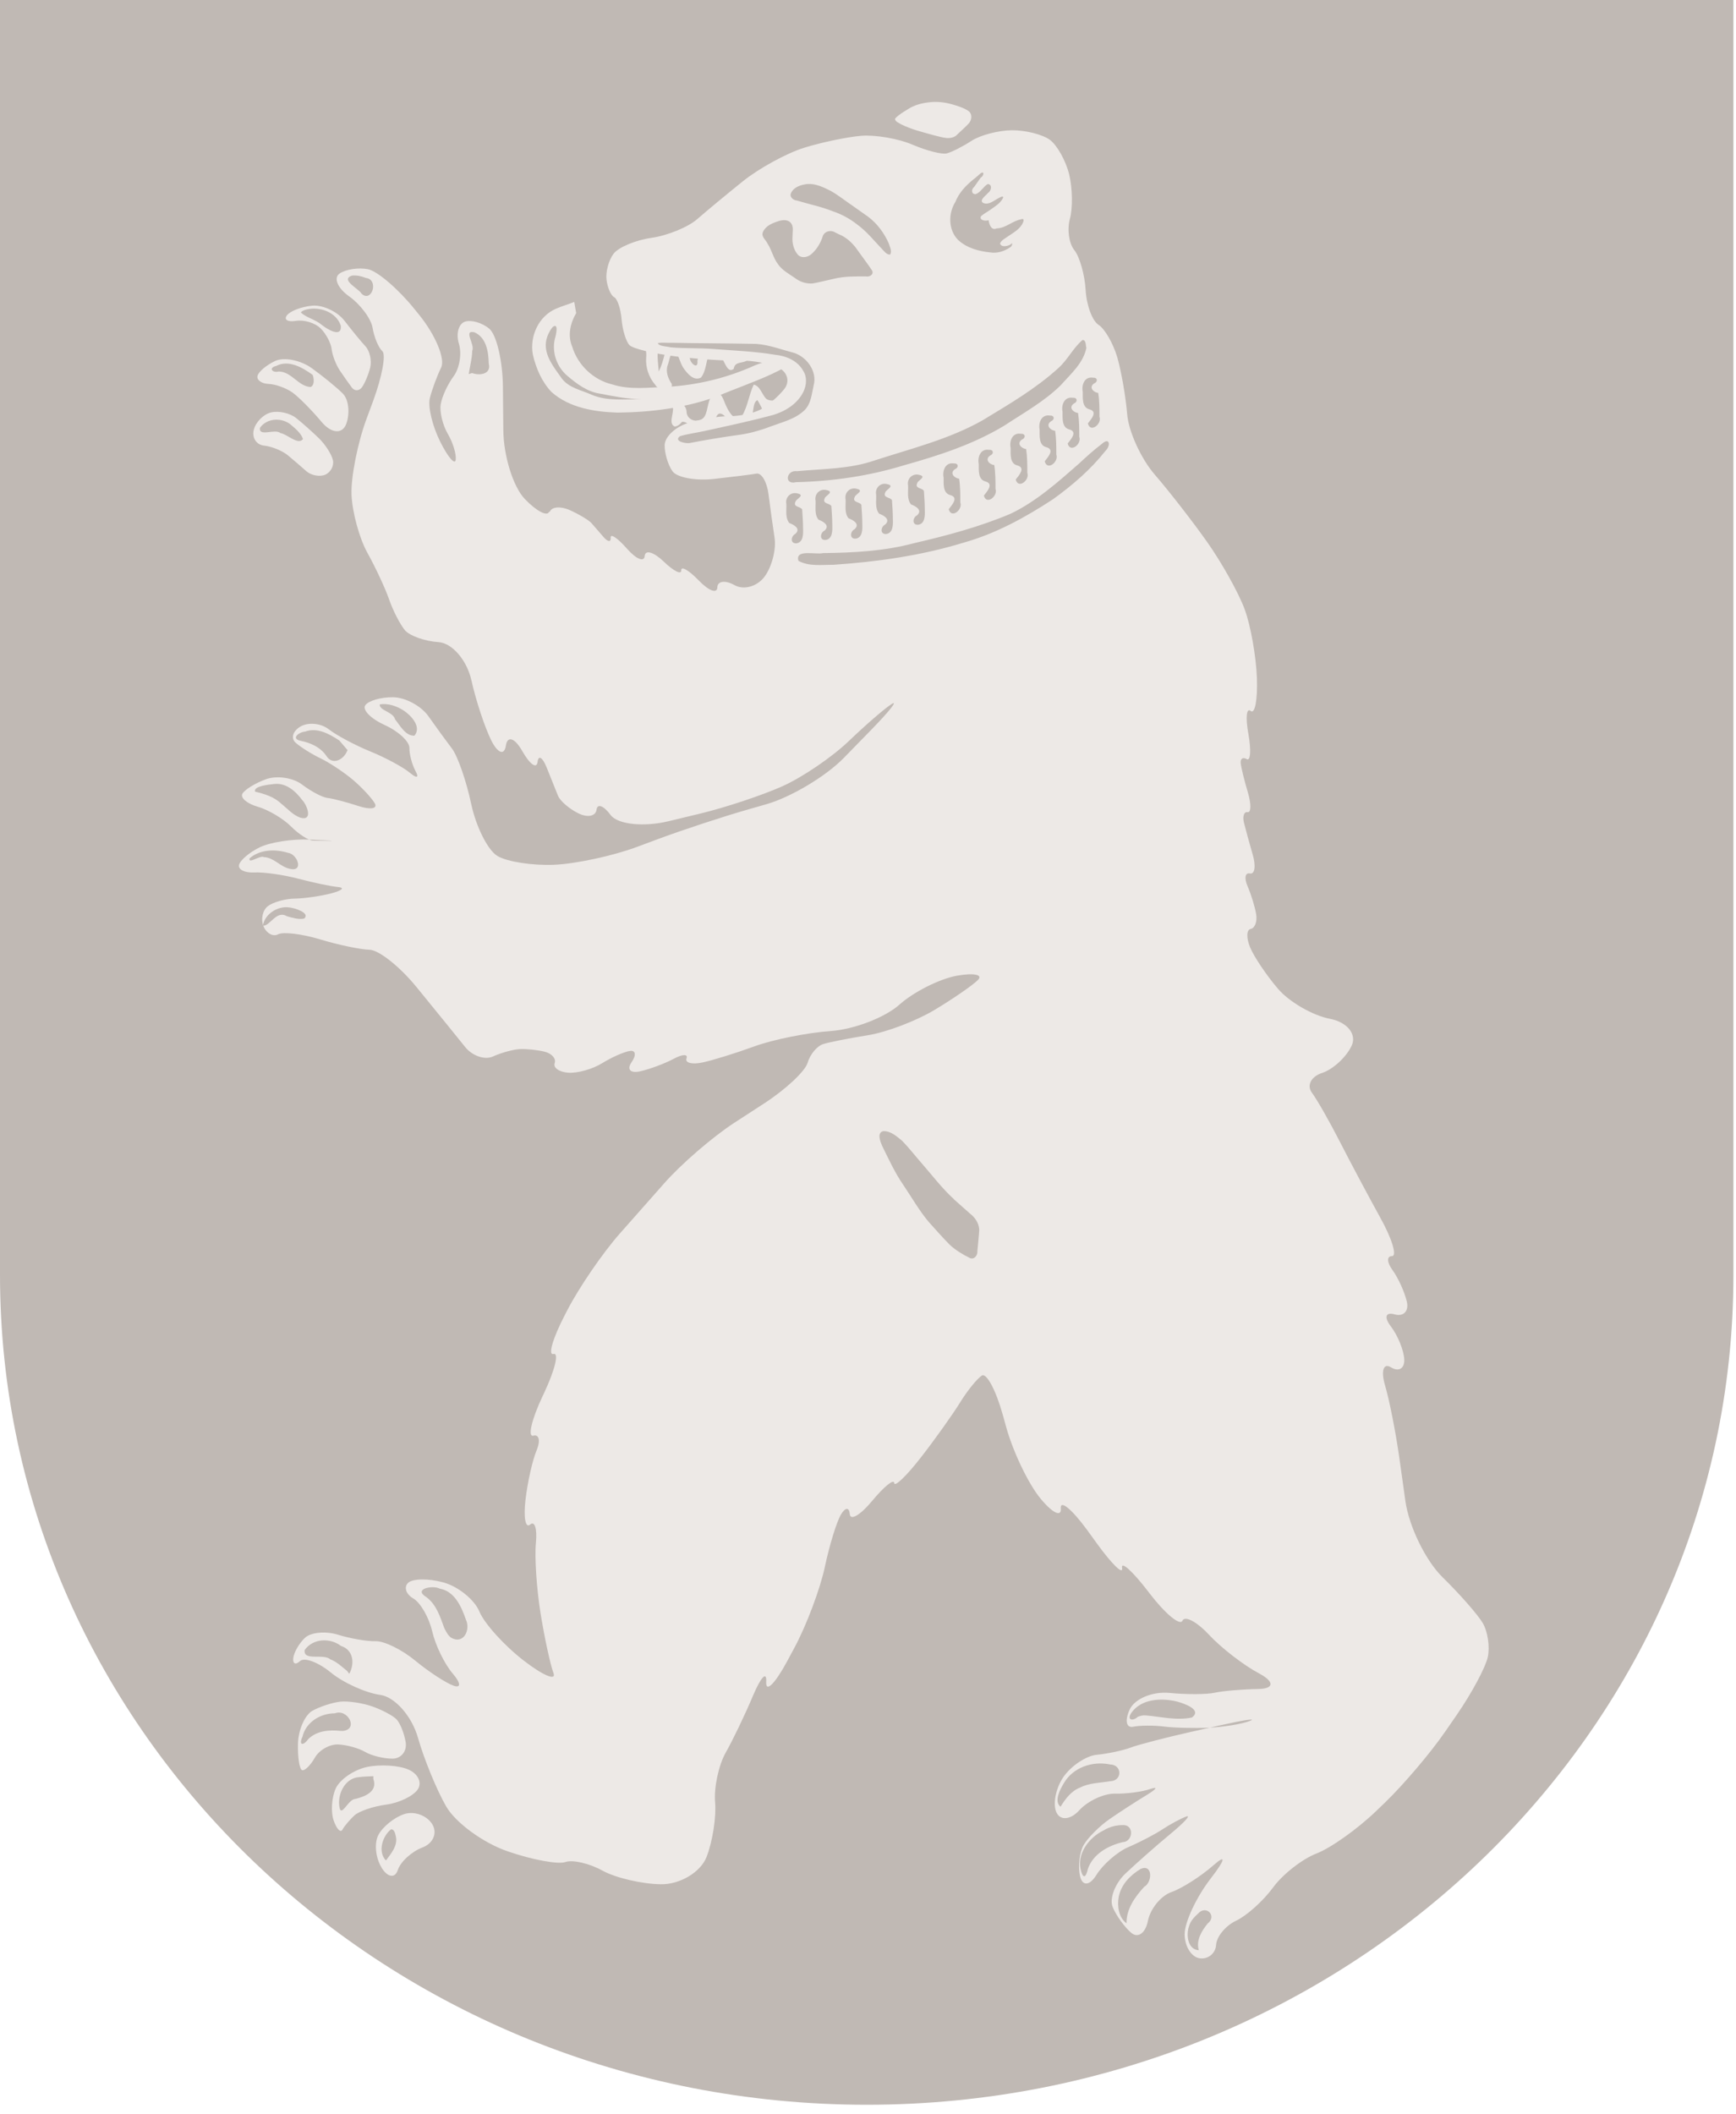 <?xml version="1.0" encoding="UTF-8"?>
<svg width="115px" height="140px" viewBox="0 0 115 140" version="1.1" xmlns="http://www.w3.org/2000/svg" xmlns:xlink="http://www.w3.org/1999/xlink">
    <!-- Generator: Sketch 53.2 (72643) - https://sketchapp.com -->
    <title>Group 17</title>
    <desc>Created with Sketch.</desc>
    <g id="Desktop" stroke="none" stroke-width="1" fill="none" fill-rule="evenodd">
        <g id="Limen-Tea-Pot" transform="translate(-590, -4468)">
            <g id="Group-17" transform="translate(590, 4468)">
                <path d="M57.386,0 L114.829,0 L114.829,84.428 C114.829,114.772 89.125,139.366 57.415,139.366 C25.704,139.366 -2.84653465e-05,114.772 -2.84653465e-05,84.428 L-2.84653465e-05,0 L57.386,0 Z" id="Fill-1" fill="#C0B9B4"></path>
                <path d="M38.168,20.734 C37.775,21.397 37.593,22.217 37.904,22.951 C38.276,24.175 39.307,25.157 40.554,25.453 C41.718,25.832 42.956,25.653 44.155,25.619 C46.176,25.505 48.14,25.035 49.987,24.201 C50.582,23.965 51.228,23.757 51.872,23.797 C52.703,24.13 51.467,24.58 51.137,24.762 C49.924,25.32 48.658,25.752 47.437,26.27 C45.35,27.019 43.116,27.298 40.907,27.321 C39.375,27.272 37.721,27.008 36.534,25.957 C35.891,25.28 35.507,24.383 35.299,23.484 C35.074,22.271 35.68,20.922 36.853,20.432 C37.24,20.261 37.65,20.156 38.04,19.991" id="Fill-5" fill="#EDE9E6"></path>
                <path d="M44.715,28.249 C44.24,28.078 44.656,27.366 44.573,26.979 C44.721,26.282 45.478,26.752 45.481,27.264 C45.498,27.887 46.358,28.067 46.677,27.571 C46.941,27.102 46.842,26.453 47.277,26.08 C47.801,25.784 47.935,26.567 48.114,26.9 C48.273,27.267 48.755,28.064 49.167,27.52 C49.54,26.885 49.614,26.125 49.93,25.471 C50.363,25.55 50.471,26.142 50.778,26.424 C51.208,26.678 51.795,26.387 52.199,26.162 C52.637,25.869 53.226,25.351 52.885,24.77 C52.464,23.936 51.598,23.407 50.727,23.145 C50.212,22.971 49.657,23.376 49.495,23.857 C49.213,24.09 48.681,23.894 48.604,24.426 C48.165,24.765 48.003,23.865 47.75,23.626 C47.63,23.296 47.101,22.806 46.978,23.41 C46.762,23.925 46.788,24.545 46.44,24.998 C45.948,25.266 45.515,24.713 45.262,24.352 C45.04,23.982 44.937,23.552 44.767,23.165 C44.382,23.245 44.362,23.865 44.226,24.193 C44.083,24.622 44.26,25.069 44.499,25.419 C44.596,26.134 43.648,25.903 43.412,25.488 C42.982,24.99 42.754,24.329 42.805,23.672 C42.871,23.205 42.558,22.584 42.996,22.248 C43.574,22.1 43.639,22.86 43.565,23.256 C43.545,23.703 43.599,24.161 43.639,24.597 C44.015,23.859 44.061,22.994 44.428,22.251 C44.556,21.787 45.313,21.226 45.515,21.941 C45.646,22.519 45.572,23.125 45.697,23.703 C45.714,24.059 46.267,24.52 46.201,23.885 C46.381,23.074 46.443,22.18 46.964,21.497 C47.229,20.979 47.972,21.044 48.157,21.585 C48.273,22.018 48.373,22.823 49.028,22.573 C49.956,22.083 51.018,21.944 52.042,21.793 C52.731,21.645 53.497,21.856 53.949,22.416 C54.667,23.25 54.63,24.452 54.362,25.454 C54.117,26.336 53.727,27.272 52.939,27.788 C52.372,28.064 51.649,28.26 51.057,27.947 C50.645,27.557 50.482,26.965 50.175,26.493 C49.805,26.675 49.996,27.406 49.683,27.745 C49.478,28.229 48.763,28.434 48.422,27.973 C48.16,27.728 47.673,26.993 47.428,27.654 C47.18,28.027 46.859,28.508 46.355,28.494 C45.865,28.528 45.655,27.899 45.182,27.93 C45.065,28.075 44.923,28.206 44.732,28.237 L44.715,28.249 Z" id="Fill-7" fill="#EDE9E6"></path>
                <path d="M62.691,9.143 C62.95,9.154 63.243,9.109 63.42,8.898 C63.676,8.648 63.952,8.42 64.192,8.155 C64.373,7.936 64.419,7.566 64.18,7.369 C63.841,7.125 63.426,7.014 63.041,6.9 C62.549,6.763 62.031,6.709 61.524,6.777 C61.049,6.831 60.57,6.957 60.163,7.219 C59.859,7.409 59.537,7.589 59.293,7.853 C59.281,8.055 59.546,8.135 59.694,8.232 C60.391,8.579 61.154,8.759 61.9,8.966 C62.167,9.032 62.435,9.109 62.709,9.14 L62.691,9.143 Z M23.978,25.641 C24.166,25.385 24.411,24.796 24.525,24.332 C24.636,23.868 24.494,23.233 24.203,22.923 C23.913,22.613 23.292,21.853 22.82,21.238 C22.347,20.623 21.368,20.173 20.673,20.241 C19.965,20.31 19.213,20.597 19.003,20.885 C18.792,21.169 19.062,21.335 19.6,21.246 C20.141,21.158 20.878,21.383 21.237,21.742 C21.599,22.1 21.929,22.724 21.971,23.125 C22.014,23.526 22.262,24.164 22.518,24.543 C22.774,24.921 23.13,25.428 23.312,25.667 C23.492,25.906 23.793,25.895 23.981,25.639 L23.978,25.641 Z M22.712,26.063 C22.333,25.676 21.408,24.924 20.656,24.38 C19.905,23.842 18.809,23.626 18.22,23.905 C17.631,24.184 17.107,24.631 17.056,24.901 C17.004,25.172 17.337,25.405 17.793,25.422 C18.248,25.439 18.96,25.695 19.373,25.989 C19.785,26.285 20.654,27.159 21.303,27.936 C21.952,28.713 22.689,28.764 22.942,28.055 C23.195,27.344 23.093,26.447 22.712,26.063 L22.712,26.063 Z M22.942,28.306 L23.4,27.201 L22.942,28.306 Z M21.533,31.434 C21.903,31.283 22.139,30.848 22.054,30.469 C21.969,30.09 21.556,29.441 21.135,29.029 C20.713,28.616 20.03,28.01 19.617,27.679 C19.205,27.352 18.453,27.184 17.946,27.312 C17.44,27.438 16.925,27.964 16.808,28.477 C16.683,28.992 16.99,29.456 17.497,29.507 C18.001,29.561 18.709,29.849 19.068,30.147 C19.43,30.446 19.982,30.922 20.295,31.201 C20.611,31.48 21.172,31.585 21.542,31.434 L21.533,31.434 Z M22.561,112.674 C22.045,112.725 21.211,112.993 20.705,113.272 C20.198,113.551 19.765,114.53 19.74,115.45 C19.714,116.369 19.839,117.157 20.016,117.212 C20.192,117.263 20.571,116.89 20.858,116.383 C21.143,115.877 21.841,115.484 22.407,115.509 C22.971,115.535 23.776,115.757 24.192,116.005 C24.607,116.252 25.421,116.451 25.999,116.449 C26.577,116.448 26.97,115.956 26.873,115.358 C26.776,114.761 26.497,114.075 26.258,113.836 C26.019,113.596 25.299,113.215 24.659,112.99 C24.018,112.765 23.073,112.623 22.561,112.674 L22.561,112.674 Z M22.683,121.151 C22.808,120.923 23.161,120.502 23.466,120.217 C23.77,119.933 24.718,119.605 25.575,119.494 C26.429,119.383 27.377,118.928 27.676,118.484 C27.975,118.037 27.693,117.445 27.053,117.169 C26.412,116.89 25.177,116.816 24.308,117.001 C23.44,117.186 22.509,117.829 22.239,118.424 C21.969,119.022 21.906,119.976 22.102,120.539 C22.296,121.103 22.558,121.379 22.686,121.151 L22.683,121.151 Z M25.273,123.665 C25.678,124.314 26.162,124.39 26.347,123.833 C26.532,123.275 27.269,122.6 27.986,122.33 C28.704,122.059 28.991,121.362 28.63,120.781 C28.268,120.2 27.431,119.902 26.774,120.121 C26.116,120.34 25.35,120.96 25.066,121.501 C24.781,122.042 24.875,123.013 25.279,123.662 L25.273,123.665 Z M36.375,33.885 C36.258,34.221 35.532,33.842 34.767,33.042 C33.998,32.242 33.358,30.196 33.343,28.494 L33.315,25.604 C33.298,23.902 32.896,22.189 32.424,21.776 C31.951,21.372 31.22,21.158 30.799,21.3 C30.377,21.443 30.198,22.1 30.4,22.758 C30.602,23.415 30.443,24.389 30.047,24.918 C29.651,25.451 29.264,26.29 29.193,26.789 C29.116,27.287 29.33,28.161 29.669,28.736 C30.004,29.305 30.238,30.082 30.189,30.443 C30.138,30.814 29.677,30.276 29.162,29.248 C28.647,28.22 28.336,26.931 28.473,26.373 C28.607,25.826 28.945,24.907 29.224,24.335 C29.503,23.765 28.857,22.208 27.801,20.89 L27.454,20.461 C26.386,19.137 25,17.95 24.377,17.825 C23.753,17.7 22.905,17.83 22.492,18.115 C22.08,18.4 22.361,19.077 23.121,19.618 C23.882,20.159 24.585,21.104 24.684,21.719 C24.787,22.334 25.074,23.025 25.328,23.253 C25.581,23.481 25.305,24.961 24.713,26.566 L24.283,27.725 C23.694,29.319 23.244,31.576 23.287,32.741 C23.329,33.905 23.805,35.65 24.345,36.618 C24.886,37.588 25.532,38.98 25.786,39.715 C26.039,40.449 26.509,41.351 26.828,41.736 C27.149,42.106 28.148,42.459 29.051,42.518 C29.953,42.578 30.932,43.717 31.228,45.046 C31.524,46.378 32.117,48.172 32.546,49.031 C32.976,49.885 33.412,50.042 33.511,49.367 C33.614,48.693 34.103,48.858 34.599,49.734 C35.097,50.611 35.552,50.936 35.609,50.455 C35.669,49.974 35.939,50.139 36.213,50.819 C36.486,51.499 36.825,52.342 36.964,52.689 C37.104,53.036 37.716,53.563 38.322,53.859 C38.928,54.155 39.461,54.044 39.518,53.614 C39.569,53.184 39.99,53.344 40.451,53.967 C40.915,54.591 42.646,54.776 44.3,54.374 L46.412,53.865 C48.066,53.466 50.502,52.655 51.82,52.066 C53.144,51.477 55.122,50.13 56.221,49.077 C57.317,48.024 58.592,46.919 59.056,46.623 C59.52,46.327 58.928,47.081 57.738,48.3 L55.896,50.187 C54.709,51.405 52.398,52.783 50.773,53.25 L49.549,53.6 C47.912,54.067 45.279,54.935 43.676,55.527 L42.207,56.074 C40.613,56.669 38.137,57.201 36.702,57.261 C35.268,57.32 33.58,57.059 32.948,56.677 C32.316,56.296 31.536,54.744 31.214,53.233 C30.893,51.716 30.32,50.067 29.942,49.569 C29.563,49.071 28.857,48.106 28.379,47.423 C27.898,46.74 26.842,46.173 26.033,46.168 C25.225,46.159 24.397,46.401 24.195,46.703 C23.993,47.007 24.57,47.594 25.481,48.007 C26.392,48.419 27.129,49.103 27.121,49.524 C27.112,49.945 27.3,50.642 27.534,51.072 C27.77,51.502 27.605,51.551 27.166,51.18 C26.728,50.81 25.541,50.167 24.531,49.757 C23.52,49.344 22.276,48.681 21.772,48.286 C21.266,47.89 20.432,47.807 19.916,48.101 C19.401,48.397 19.25,48.878 19.58,49.174 C19.911,49.47 20.654,49.937 21.237,50.215 C21.818,50.494 22.777,51.129 23.366,51.625 C23.956,52.123 24.613,52.826 24.824,53.187 C25.034,53.549 24.55,53.634 23.751,53.372 C22.951,53.11 22.014,52.868 21.695,52.837 C21.368,52.803 20.608,52.404 20.01,51.949 C19.412,51.494 18.336,51.334 17.619,51.596 C16.902,51.858 16.199,52.293 16.056,52.561 C15.914,52.831 16.369,53.216 17.067,53.415 C17.764,53.614 18.761,54.203 19.273,54.719 C19.785,55.234 20.446,55.658 20.736,55.661 C21.026,55.661 21.55,55.672 21.9,55.675 C22.25,55.678 21.621,55.641 20.5,55.593 C19.378,55.541 17.901,55.769 17.218,56.099 C16.535,56.429 15.914,56.953 15.837,57.264 C15.76,57.574 16.21,57.804 16.833,57.77 C17.457,57.736 18.775,57.924 19.76,58.183 C20.745,58.445 21.932,58.692 22.396,58.735 C22.86,58.778 22.666,58.963 21.966,59.148 C21.266,59.333 20.17,59.492 19.529,59.501 C18.889,59.509 18.08,59.737 17.736,60.008 C17.391,60.278 17.266,60.879 17.46,61.343 C17.653,61.807 18.089,62.04 18.425,61.864 C18.761,61.687 20.01,61.838 21.2,62.199 C22.39,62.561 23.864,62.871 24.482,62.888 C25.097,62.905 26.475,63.998 27.556,65.316 L27.998,65.857 C29.074,67.175 30.34,68.735 30.813,69.327 C31.285,69.916 32.114,70.201 32.652,69.956 C33.19,69.711 33.984,69.492 34.414,69.467 C34.844,69.441 35.589,69.518 36.07,69.635 C36.551,69.751 36.853,70.099 36.745,70.4 C36.637,70.702 37.041,70.987 37.65,71.029 C38.257,71.072 39.264,70.787 39.888,70.4 C40.511,70.013 41.339,69.646 41.726,69.589 C42.114,69.529 42.162,69.868 41.835,70.34 C41.507,70.813 41.761,71.081 42.401,70.938 C43.042,70.796 44.041,70.423 44.624,70.11 C45.205,69.797 45.592,69.785 45.478,70.079 C45.367,70.375 45.837,70.497 46.52,70.355 C47.203,70.212 48.763,69.728 49.984,69.282 C51.205,68.835 53.477,68.379 55.028,68.271 C56.58,68.16 58.629,67.374 59.58,66.523 C60.533,65.672 62.245,64.815 63.38,64.608 C64.519,64.405 65.145,64.536 64.775,64.898 C64.405,65.259 63.115,66.15 61.9,66.876 C60.693,67.602 58.712,68.354 57.496,68.547 C56.281,68.741 54.949,69.003 54.539,69.131 C54.129,69.256 53.659,69.817 53.5,70.372 C53.34,70.93 52.042,72.142 50.613,73.067 L48.626,74.357 C47.203,75.285 45.111,77.084 43.984,78.371 L41.06,81.678 C39.933,82.953 38.37,85.231 37.588,86.742 L37.4,87.107 C36.617,88.618 36.287,89.762 36.665,89.654 C37.044,89.546 36.762,90.713 36.036,92.253 L35.942,92.45 C35.216,93.99 34.943,95.165 35.33,95.063 C35.717,94.96 35.814,95.404 35.544,96.045 C35.273,96.685 34.943,98.163 34.809,99.324 C34.676,100.488 34.81,101.22 35.117,100.949 C35.421,100.679 35.592,101.225 35.501,102.159 C35.407,103.096 35.547,105.191 35.808,106.819 C36.07,108.447 36.457,110.226 36.662,110.773 C36.873,111.322 35.991,110.955 34.701,109.961 C33.412,108.968 32.088,107.505 31.758,106.711 C31.431,105.919 30.352,105.048 29.367,104.778 C28.382,104.507 27.332,104.522 27.035,104.809 C26.739,105.094 26.893,105.558 27.371,105.837 C27.852,106.116 28.416,107.095 28.63,108.014 C28.84,108.934 29.455,110.195 29.993,110.818 C30.531,111.442 30.554,111.8 30.039,111.615 C29.523,111.43 28.388,110.684 27.508,109.959 C26.631,109.233 25.453,108.655 24.886,108.672 C24.323,108.689 23.198,108.495 22.387,108.242 C21.579,107.989 20.599,108.08 20.209,108.441 C19.822,108.803 19.469,109.412 19.427,109.791 C19.384,110.169 19.583,110.26 19.871,109.99 C20.155,109.719 21.075,110.058 21.909,110.741 C22.743,111.425 24.22,112.093 25.188,112.227 C26.159,112.361 27.283,113.639 27.687,115.062 C28.092,116.486 28.934,118.535 29.557,119.614 C30.181,120.693 32.008,122.028 33.617,122.58 L33.654,122.594 C35.262,123.147 36.973,123.463 37.454,123.295 C37.935,123.127 39.036,123.38 39.907,123.861 C40.776,124.342 42.521,124.749 43.784,124.766 C45.048,124.783 46.409,123.969 46.805,122.959 C47.2,121.948 47.457,120.32 47.371,119.341 C47.286,118.361 47.605,116.878 48.077,116.044 C48.55,115.21 49.364,113.514 49.885,112.273 C50.408,111.035 50.801,110.628 50.758,111.368 C50.716,112.11 51.342,111.49 52.148,109.993 L52.617,109.121 C53.426,107.624 54.325,105.219 54.635,103.779 C54.94,102.336 55.421,100.764 55.709,100.283 C55.993,99.802 56.258,99.788 56.292,100.252 C56.326,100.716 56.995,100.323 57.778,99.378 C58.561,98.433 59.218,97.903 59.235,98.197 C59.253,98.493 60.047,97.733 60.997,96.512 C61.951,95.288 63.124,93.637 63.602,92.862 C64.083,92.079 64.732,91.28 65.043,91.083 C65.356,90.89 65.982,92.071 66.437,93.711 L66.654,94.493 C67.109,96.133 68.128,98.259 68.923,99.221 C69.714,100.184 70.323,100.48 70.271,99.882 C70.22,99.284 70.998,99.919 72.008,101.297 L72.668,102.207 C73.668,103.585 74.416,104.311 74.331,103.821 C74.245,103.332 75.025,104.035 76.062,105.384 L76.155,105.507 C77.191,106.856 78.171,107.67 78.33,107.314 C78.489,106.961 79.284,107.38 80.092,108.248 C80.901,109.116 82.398,110.275 83.417,110.81 C84.436,111.356 84.41,111.82 83.354,111.837 C82.301,111.854 81.003,111.965 80.474,112.082 C79.941,112.202 78.589,112.207 77.468,112.096 C76.346,111.988 75.159,112.483 74.832,113.201 C74.504,113.918 74.607,114.428 75.062,114.337 C75.518,114.243 76.434,114.237 77.1,114.322 C77.766,114.408 79.093,114.442 80.075,114.399 C81.046,114.356 82.267,114.157 82.788,113.955 C83.309,113.753 82.381,113.892 80.721,114.265 L78.848,114.687 C77.189,115.06 75.404,115.524 74.894,115.717 C74.379,115.911 73.374,116.124 72.657,116.192 C71.94,116.261 70.949,116.93 70.434,117.678 C69.927,118.43 69.728,119.483 69.99,120.024 C70.252,120.565 70.926,120.494 71.493,119.87 C72.059,119.247 73.127,118.749 73.87,118.766 C74.612,118.783 75.66,118.646 76.201,118.458 C76.739,118.273 76.622,118.458 75.939,118.871 C75.256,119.284 74.16,119.995 73.502,120.451 C72.845,120.906 72.079,121.672 71.794,122.153 C71.51,122.634 71.396,123.571 71.55,124.237 C71.7,124.903 72.185,124.869 72.623,124.16 C73.061,123.451 74.02,122.617 74.752,122.304 C75.486,121.991 76.494,121.467 76.989,121.14 C77.487,120.81 78.197,120.425 78.569,120.286 C78.939,120.143 78.464,120.667 77.513,121.45 C76.56,122.236 75.236,123.414 74.538,124.072 C73.856,124.729 73.482,125.723 73.71,126.278 C73.938,126.833 74.49,127.599 74.937,127.98 C75.384,128.359 75.879,128.008 76.041,127.197 C76.201,126.389 76.904,125.526 77.604,125.281 C78.305,125.037 79.565,124.231 80.408,123.488 C81.251,122.745 81.163,123.147 80.209,124.376 C79.255,125.606 78.475,127.277 78.475,128.077 C78.475,128.877 78.931,129.603 79.486,129.671 C80.041,129.739 80.525,129.338 80.559,128.783 C80.593,128.228 81.194,127.502 81.894,127.174 C82.594,126.844 83.69,125.859 84.331,124.983 C84.971,124.106 86.269,123.092 87.211,122.728 C88.156,122.367 89.93,121.103 91.157,119.924 L91.76,119.344 C92.984,118.162 94.777,116.053 95.742,114.65 L96.523,113.52 C97.487,112.119 98.404,110.414 98.555,109.731 C98.706,109.048 98.555,108.029 98.219,107.462 C97.883,106.899 96.688,105.538 95.566,104.442 C94.444,103.346 93.334,101.072 93.098,99.387 L92.702,96.56 C92.466,94.875 92.039,92.703 91.751,91.735 C91.467,90.767 91.643,90.226 92.15,90.54 C92.657,90.853 93.049,90.616 93.024,90.019 C92.998,89.421 92.6,88.433 92.136,87.827 C91.672,87.22 91.783,86.862 92.381,87.03 C92.978,87.198 93.345,86.813 93.192,86.176 C93.041,85.535 92.611,84.596 92.241,84.092 C91.871,83.585 91.857,83.173 92.21,83.173 C92.563,83.173 92.21,82.014 91.427,80.611 C90.644,79.193 89.449,76.953 88.774,75.629 C88.099,74.306 87.257,72.828 86.904,72.35 C86.551,71.869 86.853,71.283 87.578,71.046 C88.304,70.81 89.187,69.996 89.54,69.239 C89.893,68.479 89.246,67.679 88.099,67.46 C86.961,67.241 85.401,66.344 84.655,65.467 C83.904,64.59 83.078,63.364 82.816,62.737 C82.554,62.114 82.569,61.562 82.848,61.511 C83.126,61.459 83.292,61.027 83.215,60.546 C83.138,60.065 82.884,59.23 82.648,58.69 C82.412,58.149 82.481,57.765 82.802,57.836 C83.124,57.904 83.206,57.343 82.987,56.595 C82.768,55.843 82.506,54.887 82.403,54.465 C82.301,54.044 82.412,53.734 82.648,53.777 C82.884,53.819 82.89,53.233 82.665,52.473 C82.438,51.713 82.224,50.845 82.19,50.54 C82.156,50.235 82.335,50.113 82.588,50.264 C82.842,50.415 82.89,49.663 82.697,48.593 C82.503,47.523 82.571,46.84 82.85,47.076 C83.129,47.312 83.314,46.333 83.263,44.898 C83.212,43.475 82.848,41.408 82.452,40.344 C82.056,39.265 80.932,37.25 79.953,35.869 C78.973,34.486 77.422,32.493 76.508,31.44 C75.589,30.387 74.76,28.565 74.669,27.426 C74.575,26.27 74.279,24.58 74.012,23.654 C73.741,22.735 73.183,21.77 72.771,21.508 C72.358,21.246 71.971,20.204 71.917,19.194 C71.857,18.183 71.518,16.996 71.166,16.558 C70.812,16.12 70.681,15.189 70.875,14.489 C71.069,13.788 71.049,12.47 70.829,11.56 C70.61,10.649 70.03,9.615 69.543,9.254 C69.053,8.901 67.923,8.616 67.029,8.625 C66.136,8.633 64.929,8.949 64.348,9.331 C63.767,9.709 63.027,10.082 62.709,10.159 C62.387,10.236 61.368,9.974 60.44,9.576 C59.512,9.177 57.989,8.918 57.052,8.992 C56.116,9.069 54.405,9.428 53.252,9.789 C52.096,10.151 50.283,11.144 49.221,11.995 C48.16,12.846 46.793,13.979 46.187,14.509 C45.581,15.041 44.214,15.599 43.153,15.75 C42.091,15.901 40.958,16.379 40.639,16.809 C40.317,17.238 40.112,18.018 40.181,18.539 C40.249,19.063 40.477,19.578 40.687,19.678 C40.898,19.789 41.12,20.449 41.177,21.15 C41.237,21.85 41.47,22.615 41.698,22.852 C41.926,23.088 43.318,23.421 44.795,23.603 C46.272,23.785 48.16,23.905 48.994,23.879 C49.828,23.854 50.986,24.067 51.584,24.355 C52.173,24.639 52.338,25.277 51.951,25.764 C51.564,26.253 50.861,26.86 50.388,27.113 C49.916,27.366 48.979,27.566 48.305,27.557 C47.63,27.549 46.395,27.756 45.561,28.015 C44.727,28.277 44.038,28.932 44.029,29.473 C44.021,30.014 44.254,30.791 44.55,31.206 C44.846,31.619 46.079,31.847 47.294,31.713 C48.51,31.579 49.776,31.42 50.115,31.36 C50.451,31.3 50.813,31.921 50.912,32.741 C51.015,33.558 51.194,34.847 51.311,35.616 C51.427,36.376 51.131,37.534 50.65,38.178 C50.169,38.835 49.273,39.091 48.658,38.744 C48.043,38.4 47.525,38.468 47.519,38.898 C47.502,39.328 46.95,39.12 46.292,38.439 C45.635,37.759 45.111,37.454 45.128,37.765 C45.145,38.078 44.621,37.816 43.964,37.181 C43.306,36.549 42.74,36.384 42.708,36.814 C42.674,37.244 42.145,37.025 41.527,36.324 C40.912,35.624 40.428,35.3 40.454,35.604 C40.48,35.909 40.272,35.892 39.99,35.57 C39.711,35.248 39.344,34.827 39.179,34.636 C39.011,34.446 38.37,34.059 37.756,33.782 C37.141,33.503 36.54,33.552 36.423,33.888 L36.375,33.885 Z M55.731,15.582 C56.193,15.815 56.565,16.194 56.85,16.624 C57.152,17.051 57.477,17.466 57.764,17.902 C57.92,18.169 57.599,18.354 57.365,18.303 C56.654,18.303 55.942,18.286 55.236,18.46 C54.772,18.559 54.314,18.682 53.847,18.767 C53.423,18.804 52.999,18.67 52.666,18.411 C52.27,18.135 51.823,17.907 51.541,17.497 C51.225,17.09 51.129,16.567 50.85,16.137 C50.736,15.881 50.397,15.667 50.545,15.351 C50.73,14.941 51.188,14.762 51.59,14.637 C51.871,14.546 52.247,14.528 52.427,14.813 C52.583,15.066 52.492,15.374 52.501,15.656 C52.464,16.094 52.575,16.564 52.876,16.891 C53.15,17.133 53.565,17.022 53.799,16.78 C54.14,16.467 54.376,16.054 54.513,15.613 C54.641,15.3 55.051,15.209 55.321,15.391 C55.455,15.456 55.592,15.519 55.726,15.585 L55.731,15.582 Z" id="Fill-9" fill="#EDE9E6"></path>
                <path d="M36.6,21.665 C37.044,21.306 36.825,22.225 36.754,22.442 C36.546,23.338 36.887,24.298 37.585,24.887 C38.217,25.425 38.917,25.949 39.762,26.068 C40.67,26.245 41.584,26.424 42.512,26.441 C41.396,26.424 40.235,26.586 39.176,26.131 C38.496,25.826 37.684,25.687 37.212,25.055 C36.717,24.343 36.051,23.572 36.167,22.641 C36.221,22.285 36.378,21.946 36.6,21.668 L36.6,21.665 Z M44.456,22.698 C46.335,22.732 48.214,22.732 50.092,22.772 C50.958,22.832 51.772,23.151 52.603,23.367 C53.457,23.643 54.146,24.597 53.901,25.513 C53.77,26.074 53.739,26.697 53.318,27.139 C52.708,27.745 51.843,27.941 51.063,28.234 C50.326,28.513 49.566,28.727 48.786,28.818 C47.767,28.963 46.753,29.128 45.743,29.325 C45.473,29.404 44.584,29.222 45.046,28.881 C45.612,28.716 46.207,28.647 46.785,28.513 C48.262,28.189 49.745,27.873 51.208,27.48 C52.034,27.232 52.842,26.729 53.229,25.926 C53.431,25.488 53.477,24.95 53.195,24.534 C52.825,23.876 52.068,23.56 51.345,23.492 C49.993,23.264 48.621,23.216 47.257,23.108 C46.312,23.034 45.362,23.082 44.416,22.997 C44.169,22.931 43.639,22.937 43.577,22.715 C43.87,22.669 44.172,22.707 44.468,22.701 L44.456,22.698 Z M63.189,79.401 C62.392,78.675 61.743,77.81 61.035,77.001 C60.61,76.517 60.218,76.008 59.771,75.547 C59.412,75.251 59.011,74.881 58.513,74.898 C58.071,75 58.316,75.584 58.433,75.866 C58.874,76.759 59.287,77.667 59.856,78.487 C60.405,79.301 60.892,80.158 61.524,80.912 C61.98,81.417 62.427,81.929 62.905,82.413 C63.3,82.783 63.77,83.062 64.251,83.301 C64.55,83.423 64.775,83.107 64.746,82.834 C64.783,82.367 64.846,81.9 64.869,81.433 C64.852,80.986 64.584,80.605 64.237,80.34 L63.178,79.401 L63.189,79.401 Z" id="Fill-13" fill="#C0B9B4"></path>
                <path d="M57.522,14.361 C58.111,14.807 58.566,15.422 58.866,16.094 C58.939,16.333 59.107,16.621 58.968,16.854 C58.726,16.874 58.572,16.626 58.413,16.473 C57.878,15.909 57.388,15.297 56.75,14.839 C56.278,14.469 55.743,14.184 55.173,13.991 C54.405,13.683 53.591,13.521 52.802,13.282 C52.538,13.259 52.256,13.028 52.421,12.744 C52.623,12.359 53.09,12.231 53.489,12.183 C54.041,12.149 54.559,12.402 55.037,12.644 C55.535,12.926 55.985,13.287 56.457,13.609 C56.81,13.86 57.163,14.11 57.519,14.358 L57.522,14.361 Z M64.98,11.756 C65.139,11.679 65.256,11.298 64.965,11.471 C64.795,11.611 64.641,11.77 64.459,11.898 C63.969,12.297 63.519,12.778 63.286,13.373 C62.811,14.13 62.814,15.226 63.463,15.883 C64.038,16.421 64.837,16.638 65.606,16.715 C66.061,16.786 66.531,16.641 66.904,16.382 C67.055,16.328 67.129,15.96 66.935,16.194 C66.742,16.302 66.326,16.396 66.246,16.123 C66.338,15.898 66.582,15.792 66.765,15.656 C67.135,15.4 67.582,15.172 67.766,14.736 C67.832,14.6 67.832,14.437 67.638,14.523 C67.069,14.625 66.625,15.109 66.027,15.123 C65.669,15.291 65.526,14.853 65.489,14.58 C65.305,14.657 64.837,14.591 64.988,14.312 C65.173,14.15 65.398,14.036 65.597,13.894 C65.908,13.672 66.263,13.467 66.44,13.117 C66.523,12.869 66.121,13.145 66.013,13.196 C65.748,13.353 65.424,13.595 65.108,13.424 C64.866,13.231 65.316,12.954 65.438,12.786 C65.657,12.656 65.771,12.223 65.439,12.183 C65.131,12.357 64.975,12.732 64.636,12.855 C64.337,12.875 64.331,12.53 64.53,12.382 C64.676,12.169 64.826,11.958 64.977,11.747 L64.98,11.756 Z M31.271,24.702 C31.764,24.884 32.563,24.79 32.376,24.064 C32.361,23.302 32.219,22.356 31.436,22.006 C30.642,21.81 31.488,22.818 31.282,23.233 C31.268,23.754 31.129,24.258 31.049,24.77 L31.271,24.702 Z M23.315,18.249 C22.512,18.525 23.759,19.103 23.956,19.45 C24.627,20.074 25.131,18.502 24.232,18.403 C23.944,18.286 23.628,18.218 23.315,18.249 L23.315,18.249 Z M20.19,20.526 C21.083,20.247 22.265,20.623 22.578,21.568 C22.658,22.419 21.63,21.773 21.3,21.5 C20.901,21.161 20.25,21.016 19.93,20.688 C19.993,20.603 20.093,20.563 20.19,20.526 L20.19,20.526 Z M20.716,24.824 C20.042,24.341 19.133,23.8 18.299,24.23 C17.761,24.358 18.038,24.708 18.467,24.6 C19.316,24.605 19.771,25.596 20.579,25.624 C20.858,25.499 20.796,25.055 20.713,24.822 L20.716,24.824 Z M19.242,28.101 C18.638,27.631 17.676,27.68 17.218,28.331 C17.141,28.955 18.203,28.363 18.578,28.676 C19.028,28.744 19.743,29.498 20.073,29.074 C19.933,28.667 19.558,28.371 19.239,28.101 L19.242,28.101 Z M27.457,48.71 C27.935,48.126 27.252,47.397 26.765,47.064 C26.301,46.757 25.718,46.552 25.16,46.64 C25.097,47.042 26.059,47.136 26.173,47.634 C26.503,48.041 26.87,48.75 27.46,48.71 L27.457,48.71 Z M22.478,49.031 C21.821,48.602 21.021,48.146 20.215,48.442 C19.8,48.471 19.227,48.92 19.942,49.057 C20.582,49.194 21.217,49.475 21.604,50.028 C22.011,50.708 22.763,50.309 22.996,49.723 L23.027,49.675 L22.478,49.031 Z M19.888,54.141 C20.753,54.389 20.352,53.313 20.016,52.971 C19.58,52.385 18.946,51.821 18.16,51.912 C17.796,51.955 16.774,52.049 16.899,52.419 C17.525,52.567 18.166,52.766 18.644,53.227 C19.048,53.549 19.387,53.956 19.885,54.138 L19.888,54.141 Z M19.216,57.531 C20.152,57.739 19.692,56.529 19.065,56.467 C18.237,56.213 17.215,56.239 16.535,56.834 C16.429,57.252 17.218,56.609 17.486,56.754 C18.151,56.78 18.57,57.406 19.213,57.531 L19.216,57.531 Z M20.155,60.822 C20.565,60.44 19.506,60.116 19.165,60.087 C18.396,59.973 17.54,60.514 17.411,61.297 C17.884,61.337 18.305,60.25 18.997,60.665 C19.375,60.77 19.754,60.901 20.155,60.822 L20.155,60.822 Z M29.89,108.444 C30.716,108.911 31.189,107.906 30.859,107.234 C30.568,106.386 30.115,105.361 29.128,105.191 C28.678,104.943 27.334,105.207 28.245,105.754 C28.914,106.25 29.159,107.061 29.43,107.801 C29.549,108.034 29.671,108.29 29.893,108.447 L29.89,108.444 Z M23.136,110.832 C23.506,110.155 23.42,109.25 22.587,108.985 C21.866,108.433 20.722,108.481 20.181,109.258 C20.084,110.01 21.425,109.469 21.881,109.873 C22.316,110.035 22.646,110.366 23.002,110.65 L23.136,110.832 Z M20.042,114.667 L20.01,115.586 L20.042,114.667 Z M22.677,114.616 C23.793,114.536 23.045,113.113 22.179,113.448 C21.231,113.443 20.264,114.032 20.039,114.991 C19.763,115.583 20.096,115.612 20.42,115.154 C20.987,114.596 21.804,114.533 22.552,114.61 L22.677,114.61 L22.677,114.616 Z M24.733,117.795 C25.031,118.629 24.186,118.953 23.546,119.116 C23.039,119.116 22.555,120.536 22.467,119.503 C22.396,118.692 22.902,117.724 23.793,117.672 C24.104,117.624 24.419,117.633 24.733,117.61 L24.733,117.795 Z M26.218,121.581 C26.381,122.202 25.874,122.773 25.567,123.192 C25.009,122.623 25.33,121.578 25.905,121.126 C26.125,121.12 26.181,121.421 26.218,121.581 L26.218,121.581 Z M26.722,121.2 L26.6,122.088 L26.722,121.2 Z M75.882,113.585 C76.904,113.668 77.946,113.944 78.962,113.722 C79.668,113.192 78.393,112.785 77.966,112.666 C76.938,112.418 75.612,112.472 74.943,113.417 C74.621,113.904 75.051,113.983 75.376,113.676 C75.535,113.616 75.709,113.571 75.882,113.585 L75.882,113.585 Z M73.516,116.833 C74.348,116.833 74.368,117.923 73.54,117.943 C72.873,118.057 72.176,118.046 71.558,118.359 C70.96,118.586 70.573,119.119 70.254,119.631 C69.802,119.275 70.226,118.478 70.485,118.054 C71.091,117.024 72.378,116.594 73.516,116.83 L73.516,116.833 Z M74.442,120.847 C75.156,120.881 75.039,121.957 74.37,121.977 C73.406,122.21 72.409,122.757 72.065,123.75 C71.982,124.151 71.806,124.513 71.627,123.932 C71.265,122.805 72.128,121.666 73.113,121.197 C73.511,120.955 73.967,120.838 74.433,120.849 L74.442,120.847 Z M75.566,123.747 C76.383,123.406 76.335,124.646 75.797,124.934 C75.185,125.6 74.607,126.406 74.627,127.351 C74.111,126.983 73.992,126.212 74.109,125.597 C74.274,124.775 74.863,124.174 75.566,123.747 L75.566,123.747 Z M79.355,126.719 C79.887,126.098 80.65,126.864 80.001,127.365 C79.602,127.858 79.221,128.475 79.414,129.133 C78.68,129.093 78.561,128.125 78.765,127.553 C78.851,127.214 79.104,126.944 79.355,126.716 L79.355,126.719 Z M71.974,22.991 C71.789,24.027 70.932,24.759 70.266,25.51 C69.17,26.589 67.815,27.335 66.537,28.178 C64.479,29.424 62.179,30.167 59.876,30.811 C57.57,31.519 55.153,31.87 52.731,31.927 C51.917,32.129 52.088,31.095 52.794,31.201 C54.53,31.036 56.289,31.061 57.946,30.486 C60.363,29.701 62.874,29.086 65.091,27.83 C66.821,26.78 68.595,25.75 70.095,24.386 C70.718,23.84 71.074,23.057 71.703,22.519 C71.923,22.473 71.937,22.852 71.948,22.994 L71.974,22.991 Z M72.982,29.399 C73.525,28.906 73.59,29.518 73.226,29.86 C72.247,31.095 71.035,32.137 69.754,33.059 C67.912,34.264 65.962,35.337 63.824,35.934 C61.029,36.788 58.102,37.204 55.199,37.398 C54.439,37.392 53.585,37.52 52.893,37.136 C52.646,36.339 54.046,36.743 54.519,36.623 C56.549,36.601 58.595,36.492 60.565,35.963 C62.734,35.462 64.897,34.884 66.95,34.016 C68.649,33.202 70.072,31.927 71.478,30.697 C71.96,30.25 72.443,29.806 72.97,29.41 L72.982,29.399 Z M58.72,32.043 C58.293,31.969 57.957,32.328 58.04,32.752 C58.063,33.17 57.949,33.66 58.237,34.013 C58.538,34.124 59.022,34.386 58.635,34.733 C58.336,34.884 58.282,35.385 58.709,35.359 C59.17,35.291 59.162,34.73 59.147,34.372 C59.147,33.953 59.116,33.535 59.087,33.116 C58.974,32.909 58.461,32.977 58.649,32.595 C58.695,32.413 59.352,32.16 58.72,32.046 L58.72,32.043 Z M60.835,31.431 C60.408,31.357 60.072,31.716 60.155,32.14 C60.178,32.558 60.064,33.048 60.351,33.401 C60.653,33.512 61.137,33.774 60.75,34.121 C60.451,34.272 60.397,34.773 60.824,34.747 C61.288,34.679 61.276,34.118 61.262,33.757 C61.262,33.338 61.231,32.92 61.203,32.502 C61.089,32.294 60.576,32.362 60.764,31.981 C60.81,31.798 61.467,31.545 60.835,31.431 L60.835,31.431 Z M63.192,30.688 C62.634,30.592 62.412,31.158 62.509,31.625 C62.515,32.029 62.447,32.647 62.945,32.781 C63.542,32.934 63.044,33.455 62.848,33.717 C63.019,34.375 63.796,33.745 63.616,33.27 C63.616,32.746 63.616,32.214 63.537,31.699 C63.215,31.659 62.879,31.32 63.272,31.061 C63.525,30.959 63.494,30.663 63.192,30.688 L63.192,30.688 Z M65.521,29.786 C64.963,29.692 64.741,30.256 64.837,30.722 C64.843,31.127 64.775,31.744 65.273,31.878 C65.871,32.032 65.373,32.553 65.176,32.815 C65.344,33.472 66.124,32.843 65.945,32.368 C65.945,31.844 65.944,31.312 65.865,30.796 C65.544,30.757 65.207,30.418 65.6,30.159 C65.854,30.056 65.822,29.76 65.521,29.786 L65.521,29.786 Z M67.63,28.724 C67.072,28.627 66.85,29.194 66.947,29.661 C66.952,30.065 66.884,30.683 67.382,30.816 C67.98,30.97 67.482,31.491 67.286,31.753 C67.456,32.41 68.233,31.781 68.054,31.306 C68.054,30.782 68.054,30.25 67.975,29.735 C67.653,29.695 67.317,29.356 67.71,29.097 C67.963,28.995 67.932,28.699 67.63,28.724 L67.63,28.724 Z M69.552,27.517 C68.994,27.423 68.772,27.987 68.868,28.454 C68.874,28.858 68.806,29.476 69.304,29.609 C69.901,29.763 69.403,30.284 69.207,30.546 C69.375,31.204 70.155,30.574 69.975,30.099 C69.975,29.575 69.975,29.043 69.896,28.528 C69.574,28.488 69.238,28.149 69.631,27.89 C69.885,27.788 69.853,27.492 69.552,27.517 L69.552,27.517 Z M71.072,26.339 C70.514,26.245 70.291,26.808 70.388,27.275 C70.394,27.68 70.326,28.297 70.824,28.431 C71.421,28.585 70.923,29.106 70.727,29.368 C70.898,30.025 71.675,29.396 71.496,28.921 C71.496,28.397 71.495,27.865 71.416,27.349 C71.094,27.309 70.758,26.971 71.151,26.712 C71.405,26.609 71.373,26.313 71.072,26.339 L71.072,26.339 Z M72.409,25.009 C71.852,24.913 71.63,25.479 71.726,25.946 C71.732,26.35 71.664,26.968 72.162,27.102 C72.759,27.255 72.261,27.776 72.065,28.038 C72.233,28.696 73.013,28.067 72.833,27.591 C72.833,27.068 72.833,26.535 72.754,26.02 C72.432,25.98 72.096,25.641 72.489,25.382 C72.742,25.28 72.711,24.984 72.409,25.009 L72.409,25.009 Z M56.697,32.351 C56.27,32.277 55.933,32.635 56.016,33.059 C56.039,33.478 55.925,33.968 56.212,34.32 C56.514,34.434 56.998,34.693 56.611,35.041 C56.312,35.192 56.258,35.693 56.685,35.667 C57.149,35.599 57.135,35.038 57.121,34.679 C57.12,34.261 57.089,33.842 57.061,33.424 C56.947,33.216 56.434,33.284 56.622,32.903 C56.668,32.721 57.326,32.467 56.693,32.354 L56.697,32.351 Z M54.707,32.442 C54.28,32.368 53.944,32.726 54.026,33.151 C54.049,33.569 53.935,34.059 54.223,34.412 C54.524,34.525 55.008,34.784 54.621,35.132 C54.322,35.283 54.268,35.784 54.695,35.755 C55.159,35.687 55.145,35.126 55.134,34.767 C55.133,34.349 55.102,33.931 55.074,33.512 C54.96,33.304 54.448,33.373 54.635,32.991 C54.681,32.809 55.339,32.556 54.707,32.442 L54.707,32.442 Z M52.771,32.661 C52.344,32.587 52.008,32.946 52.091,33.37 C52.113,33.788 52,34.275 52.287,34.631 C52.589,34.745 53.073,35.004 52.686,35.351 C52.387,35.502 52.333,36.003 52.76,35.977 C53.224,35.909 53.212,35.348 53.198,34.987 C53.198,34.568 53.167,34.15 53.138,33.731 C53.024,33.523 52.512,33.592 52.7,33.21 C52.745,33.028 53.406,32.775 52.771,32.661 L52.771,32.661 Z" id="Fill-15" fill="#C0B9B4"></path>
            </g>
        </g>
    </g>
</svg>